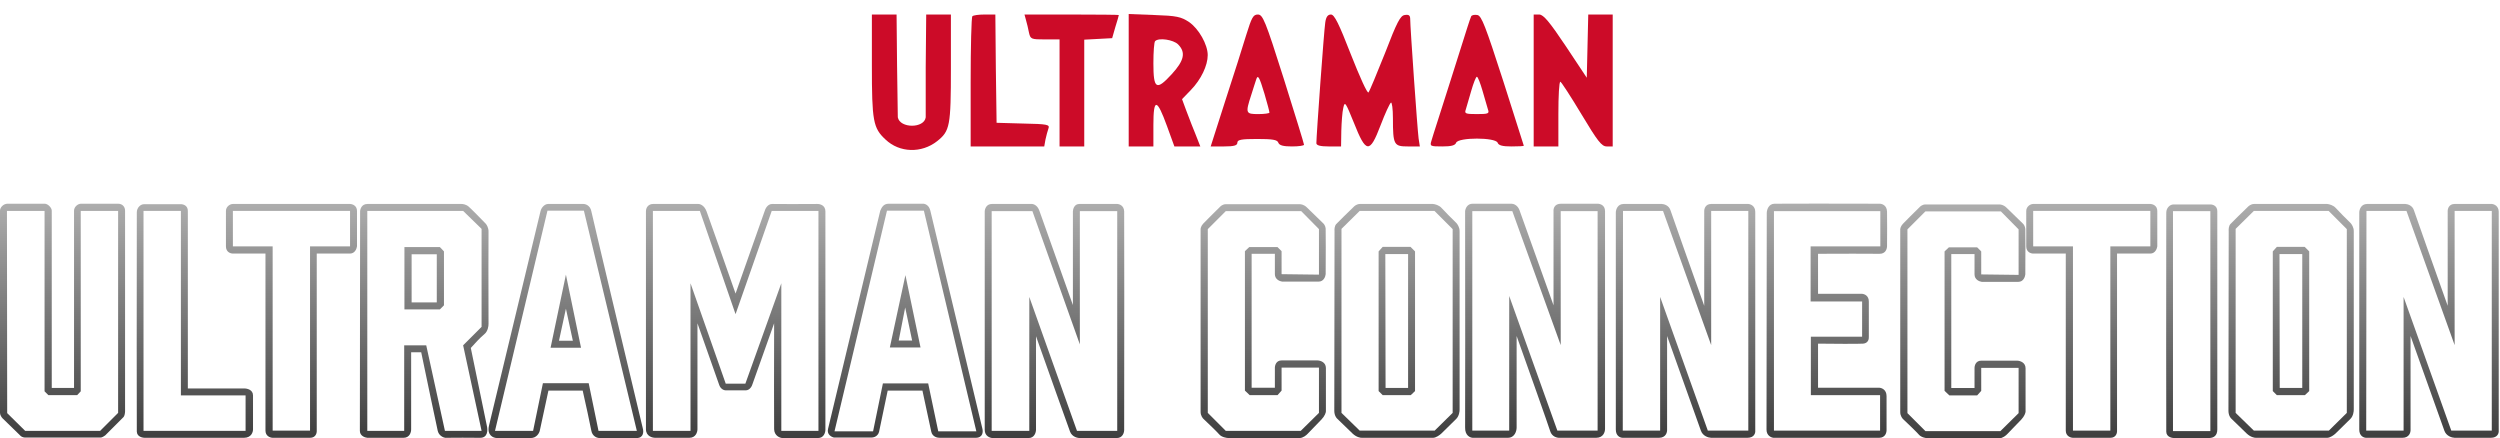 <svg xmlns:xlink="http://www.w3.org/1999/xlink" _ngcontent-xcd-c37="" width="1426" height="250" viewBox="0 0 1426 250" fill="none" xmlns="http://www.w3.org/2000/svg"><path _ngcontent-xcd-c37="" fill-rule="evenodd" clip-rule="evenodd" d="M1271.25 131.781C1271.16 130.915 1271.22 128.911 1272.21 127.818C1273.19 126.724 1279.18 120.893 1282.05 118.115C1282.55 117.522 1283.99 116.338 1285.74 116.338H1327.42C1328.47 116.429 1330.92 117.021 1332.34 118.661C1333.76 120.301 1338.49 124.993 1340.68 127.134C1341.31 127.772 1342.59 129.594 1342.59 131.781V233.459C1342.63 234.598 1342.32 237.286 1340.68 238.926C1339.04 240.565 1334.34 245.166 1332.2 247.262C1331.34 248.082 1329.17 249.722 1327.42 249.722H1286.83C1285.96 249.768 1283.69 249.339 1281.5 247.262C1279.31 245.185 1274.85 240.839 1272.89 238.926C1272.3 238.47 1271.11 236.903 1271.11 234.279C1271.11 231.655 1271.2 164.854 1271.25 131.781ZM1300.22 144.901H1313.21V221.296H1300.36L1300.22 144.901Z" fill="url(&quot;#paint0_linear_306_7105&quot;)"></path><path _ngcontent-xcd-c37="" d="M686.326 127.545C684.905 129.076 684.732 130.552 684.823 131.098L684.823 234.963C684.823 237.15 686.099 238.699 686.736 239.2C689.105 241.432 694.171 246.279 695.483 247.81C696.795 249.34 699.492 249.814 700.676 249.86H741.265C743.233 249.86 745.183 248.22 745.912 247.4C747.78 245.486 751.98 241.168 753.838 239.2C755.697 237.232 756.253 235.373 756.298 234.69V209.954C756.298 206.564 753.109 205.626 751.515 205.58H731.015C727.845 205.58 727.143 208.496 727.189 209.954V221.16H713.932V144.765H727.189V156.381C727.189 159.333 729.922 160.436 731.289 160.618H752.198C755.041 160.618 756.025 157.794 756.162 156.381C756.207 148.318 756.271 131.837 756.162 130.415C756.052 128.994 755.296 127.91 754.932 127.545C752.335 124.994 746.759 119.537 745.229 118.115C743.698 116.694 741.949 116.43 741.265 116.475H699.173C697.533 116.475 696.212 117.569 695.756 118.115C693.205 120.621 687.747 126.015 686.326 127.545Z" fill="url(&quot;#paint1_linear_306_7105&quot;)"></path><path _ngcontent-xcd-c37="" d="M1085.4 127.686C1083.98 129.216 1083.81 130.692 1083.9 131.239L1083.9 235.104C1083.9 237.29 1085.18 238.839 1085.81 239.34C1088.18 241.573 1093.25 246.42 1094.56 247.95C1095.87 249.481 1098.57 249.955 1099.75 250H1140.34C1142.31 250 1144.26 248.36 1144.99 247.54C1146.86 245.627 1151.06 241.308 1152.92 239.34C1154.78 237.372 1155.33 235.514 1155.38 234.83V210.094C1155.38 206.705 1152.19 205.767 1150.59 205.721H1130.09C1126.92 205.721 1126.22 208.637 1126.27 210.094V221.301H1113.01V144.906H1126.27V156.522C1126.27 159.474 1129 160.576 1130.37 160.759H1151.28C1154.12 160.759 1155.1 157.934 1155.24 156.522C1155.29 148.459 1155.35 131.977 1155.24 130.556C1155.13 129.135 1154.37 128.05 1154.01 127.686C1151.41 125.135 1145.84 119.677 1144.31 118.256C1142.78 116.835 1141.03 116.571 1140.34 116.616H1098.25C1096.61 116.616 1095.29 117.709 1094.83 118.256C1092.28 120.762 1086.83 126.155 1085.4 127.686Z" fill="url(&quot;#paint2_linear_306_7105&quot;)"></path><path _ngcontent-xcd-c37="" d="M372.547 116.339C369.951 116.339 368.447 118.252 368.447 120.576V244.803C368.447 248.848 372.092 249.768 373.914 249.723H393.183C396.901 249.723 397.83 246.443 397.83 244.803V184.398C401.611 195.148 409.392 217.252 410.266 219.657C411.141 222.062 413.091 222.663 413.956 222.663H425.299C427.705 222.663 428.944 220.204 429.263 218.974L441.563 184.398C441.517 202.984 441.453 241.086 441.563 244.803C441.672 248.52 444.706 249.723 446.209 249.86H466.572C469.961 249.86 470.809 246.671 470.809 245.076V120.576C470.809 117.077 467.711 116.293 466.162 116.339C458.782 116.385 443.339 116.448 440.606 116.339C437.873 116.23 436.46 119.118 436.096 120.576L419.56 167.451C414.594 153.284 404.335 124.074 403.023 120.576C401.711 117.077 399.288 116.293 398.24 116.339H372.547Z" fill="url(&quot;#paint3_linear_306_7105&quot;)"></path><path _ngcontent-xcd-c37="" d="M565.789 116.338C562.619 116.338 561.735 119.163 561.689 120.575V245.213C561.689 248.711 564.605 249.768 566.063 249.859H586.699C589.979 249.859 590.89 246.761 590.936 245.213V191.777C596.903 208.587 609.139 242.999 610.342 246.169C611.544 249.34 614.852 249.95 616.355 249.859H636.991C640.381 249.859 641.228 246.761 641.228 245.213C641.273 205.033 641.337 123.855 641.228 120.575C641.119 117.295 638.54 116.384 637.265 116.338H615.672C612.829 116.338 612.027 119.163 611.982 120.575V174.011C606.105 157.474 594.051 123.554 592.849 120.165C591.646 116.776 589.159 116.202 588.066 116.338H565.789Z" fill="url(&quot;#paint4_linear_306_7105&quot;)"></path><path _ngcontent-xcd-c37="" fill-rule="evenodd" clip-rule="evenodd" d="M506.887 116.201H526.43C527.523 116.156 529.901 116.885 530.666 120.164C531.432 123.444 550.756 204.349 560.322 244.392C560.823 246.169 560.76 249.722 556.496 249.722H535.996C534.675 249.767 531.869 249.148 531.213 246.305C530.557 243.463 527.569 229.45 526.156 222.799H506.34L501.42 246.305C501.192 247.399 499.972 249.585 496.91 249.585H475.727C474.27 249.266 471.545 247.836 472.311 244.665C473.076 241.495 492.491 160.344 502.103 120.164C502.923 118.251 504.017 116.201 506.887 116.201ZM512.627 194.236L516.316 175.377L520.28 194.236H512.627Z" fill="url(&quot;#paint5_linear_306_7105&quot;)"></path><path _ngcontent-xcd-c37="" d="M199.667 116.338H132.838C131.062 116.338 128.875 117.978 128.875 120.301V140.527C128.875 143.807 131.517 144.627 132.838 144.627H151.425V245.622C151.425 248.793 154.158 249.676 155.524 249.722H176.844C180.124 249.722 180.762 246.989 180.671 245.622V144.627H199.667C202.4 144.627 203.448 141.894 203.63 140.527V120.301C203.63 117.24 200.988 116.383 199.667 116.338Z" fill="url(&quot;#paint6_linear_306_7105&quot;)"></path><path _ngcontent-xcd-c37="" d="M1226.56 116.338H1159.73C1157.95 116.338 1155.77 117.978 1155.77 120.301V140.527C1155.77 143.807 1158.41 144.627 1159.73 144.627H1178.32V245.622C1178.32 248.793 1181.05 249.676 1182.42 249.722H1203.74C1207.02 249.722 1207.65 246.989 1207.56 245.622V144.627H1226.56C1229.29 144.627 1230.34 141.894 1230.52 140.527V120.301C1230.52 117.24 1227.88 116.383 1226.56 116.338Z" fill="url(&quot;#paint7_linear_306_7105&quot;)"></path><path _ngcontent-xcd-c37="" d="M103.044 116.475H82.135C80.085 116.475 78.035 118.525 78.035 121.121C77.989 161.528 77.926 243.108 78.035 246.169C78.144 249.23 81.452 249.813 83.091 249.722H139.124C143.388 249.722 144.363 246.442 144.317 244.802V225.533C144.317 222.253 140.855 221.524 139.124 221.569H107.144V120.301C107.144 117.131 104.411 116.429 103.044 116.475Z" fill="url(&quot;#paint8_linear_306_7105&quot;)"></path><path _ngcontent-xcd-c37="" d="M1260.65 116.613H1239.74C1237.69 116.613 1235.64 118.663 1235.64 121.26C1235.59 161.667 1235.53 243.246 1235.64 246.308C1235.75 249.369 1239.06 249.952 1240.7 249.861H1259.77C1262.77 249.861 1264.75 248.492 1264.75 244.939V221.708V120.44C1264.75 117.269 1262.01 116.568 1260.65 116.613Z" fill="url(&quot;#paint9_linear_306_7105&quot;)"></path><path _ngcontent-xcd-c37="" d="M4.237 116.201C2.187 116.201 0 118.114 0 120.164V235.509C0 236.711 0.911 238.014 1.367 238.515C4.464 241.522 10.879 247.754 11.753 248.629C12.628 249.503 14.122 249.631 14.76 249.585H57.399C58.164 249.585 59.449 248.765 59.995 248.355L70.382 237.969C71.147 237.203 71.339 235.372 71.339 234.552V120.164C71.339 117.841 69.699 116.201 67.375 116.201H46.192C44.416 116.201 42.229 117.978 42.229 120.164V221.296H29.519V120.164C29.519 118.388 27.196 116.201 25.556 116.201H4.237Z" fill="url(&quot;#paint10_linear_306_7105&quot;)"></path><path _ngcontent-xcd-c37="" fill-rule="evenodd" clip-rule="evenodd" d="M312.687 116.338H332.777C334.007 116.338 336.631 117.158 337.287 120.438C337.943 123.718 357.148 204.441 366.669 244.392C367.17 246.214 367.161 249.859 363.116 249.859H341.66C340.43 249.767 337.833 248.793 337.287 245.622C336.74 242.451 333.779 229.086 332.367 222.799H312.824L307.904 245.622C307.585 247.034 306.1 249.859 302.711 249.859H283.441C281.391 249.813 277.619 248.328 278.931 242.752C280.243 237.176 299.066 158.886 308.314 120.438C308.807 118.388 310.637 116.338 312.687 116.338ZM318.837 194.373L322.8 176.06L326.763 194.373H318.837Z" fill="url(&quot;#paint11_linear_306_7105&quot;)"></path><path _ngcontent-xcd-c37="" fill-rule="evenodd" clip-rule="evenodd" d="M205.406 120.71C205.406 119.253 206.254 116.337 209.643 116.337H263.078C263.853 116.292 265.784 116.529 267.315 117.84C268.846 119.152 274.422 124.856 277.018 127.544C277.61 128.181 278.767 130.031 278.658 132.327C278.549 134.623 278.613 168.178 278.658 184.669C278.704 185.99 278.275 189.042 276.198 190.682C274.121 192.322 270.23 196.559 268.545 198.472L277.701 242.888C278.294 245.211 278.33 249.83 273.738 249.721C269.146 249.612 258.614 249.676 253.922 249.721C252.783 249.539 250.341 248.491 249.685 245.758C249.029 243.025 243.125 214.735 240.256 200.932H234.516V244.801C234.561 246.441 233.75 249.721 230.142 249.721H209.506C208.094 249.585 205.27 248.601 205.27 245.758C205.27 242.915 205.361 161.209 205.406 120.71ZM234.789 172.506V145.037H249.139V172.506H234.789Z" fill="url(&quot;#paint12_linear_306_7105&quot;)"></path><path _ngcontent-xcd-c37="" fill-rule="evenodd" clip-rule="evenodd" d="M761.219 131.781C761.128 130.915 761.191 128.911 762.175 127.818C763.159 126.724 769.145 120.893 772.015 118.115C772.516 117.522 773.956 116.338 775.705 116.338H817.388C818.435 116.429 820.886 117.021 822.308 118.661C823.729 120.301 828.457 124.993 830.644 127.134C831.282 127.772 832.557 129.594 832.557 131.781V233.459C832.603 234.598 832.284 237.286 830.644 238.926C829.004 240.565 824.312 245.166 822.171 247.262C821.305 248.082 819.137 249.722 817.388 249.722H776.798C775.933 249.768 773.655 249.339 771.468 247.262C769.282 245.185 764.818 240.839 762.859 238.926C762.266 238.47 761.082 236.903 761.082 234.279C761.082 231.655 761.173 164.854 761.219 131.781ZM790.191 144.901H803.175V221.296H790.328L790.191 144.901Z" fill="url(&quot;#paint13_linear_306_7105&quot;)"></path><path _ngcontent-xcd-c37="" d="M839.937 116.201C836.876 116.201 835.837 119.025 835.7 120.438C835.746 159.66 835.81 239.253 835.7 243.845C835.591 248.437 838.57 249.676 840.073 249.722H860.026C864.072 249.722 865.083 245.804 865.083 243.845V191.64C871.051 208.358 883.232 242.615 884.216 245.895C885.2 249.175 888.27 249.813 889.682 249.722H910.455C914.61 249.722 915.558 246.26 915.512 244.529V120.438C915.512 116.939 912.596 116.156 911.139 116.201H890.366C886.649 116.201 885.993 119.025 886.129 120.438V174.147C880.116 157.291 867.816 122.843 866.723 119.891C865.63 116.939 863.261 116.201 862.213 116.201H839.937Z" fill="url(&quot;#paint14_linear_306_7105&quot;)"></path><path _ngcontent-xcd-c37="" d="M926.172 116.338C922.673 116.338 921.708 119.527 921.662 121.121V245.075C921.662 248.793 924.304 249.722 925.625 249.722H946.262C950.198 249.722 950.999 246.624 950.908 245.075V191.64C956.876 208.313 969.085 242.451 970.178 245.622C971.271 248.793 974.551 249.676 976.054 249.722H996.691C1000.63 249.722 1001.34 246.989 1001.2 245.622V120.848C1001.2 117.459 998.558 116.429 997.237 116.338H976.054C972.884 116.338 972.091 118.98 972.091 120.301V174.42C966.032 157.383 953.696 122.624 952.821 119.891C951.947 117.158 949.177 116.383 947.902 116.338H926.172Z" fill="url(&quot;#paint15_linear_306_7105&quot;)"></path><path _ngcontent-xcd-c37="" d="M1350.24 116.338C1346.74 116.338 1345.78 119.527 1345.73 121.121V245.075C1345.73 248.793 1348.37 249.722 1349.69 249.722H1370.33C1374.27 249.722 1375.07 246.624 1374.98 245.075V191.64C1380.94 208.313 1393.15 242.451 1394.25 245.622C1395.34 248.793 1398.62 249.676 1400.12 249.722H1420.76C1424.69 249.722 1425.41 246.989 1425.27 245.622V120.848C1425.27 117.459 1422.63 116.429 1421.31 116.338H1400.12C1396.95 116.338 1396.16 118.98 1396.16 120.301V174.42C1390.1 157.383 1377.76 122.624 1376.89 119.891C1376.02 117.158 1373.25 116.383 1371.97 116.338H1350.24Z" fill="url(&quot;#paint16_linear_306_7105&quot;)"></path><path _ngcontent-xcd-c37="" d="M1012.13 116.201C1008.74 116.31 1007.81 119.709 1007.76 121.394C1007.71 161.209 1007.62 241.686 1007.62 245.075C1007.62 248.464 1010.27 249.585 1011.59 249.722H1071.86C1075.46 249.722 1076.18 246.624 1076.09 245.075V225.942C1076.09 222.225 1073.27 221.204 1071.86 221.159H1037.01V196.013C1044.39 196.104 1059.86 196.231 1062.7 196.013C1065.54 195.794 1066.07 193.462 1065.98 192.323V171.96C1065.98 168.571 1063.34 167.632 1062.02 167.587H1037.01V144.764C1047.16 144.718 1068.38 144.654 1071.99 144.764C1075.6 144.873 1076.41 141.803 1076.37 140.254C1076.41 135.288 1076.47 124.428 1076.37 120.711C1076.26 116.994 1073.4 116.155 1071.99 116.201C1053.45 116.155 1015.52 116.092 1012.13 116.201Z" fill="url(&quot;#paint17_linear_306_7105&quot;)"></path><path _ngcontent-xcd-c37="" d="M699.172 120.438L688.922 130.687V235.509L699.172 245.758H741.948L752.334 235.509V209.679H731.014V222.799L728.691 225.395H712.838L710.105 222.799V143.26L712.565 140.937H728.691L731.014 143.26V156.38L752.334 156.653V130.687L742.221 120.438H699.172Z" fill="#FFFFFF"></path><path _ngcontent-xcd-c37="" d="M1098.25 120.58L1088 130.83V235.651L1098.25 245.901H1141.03L1151.41 235.651V209.822H1130.09V222.941L1127.77 225.538H1111.92L1109.18 222.941V143.403L1111.64 141.08H1127.77L1130.09 143.403V156.523L1151.41 156.796V130.83L1141.3 120.58H1098.25Z" fill="#FFFFFF"></path><path _ngcontent-xcd-c37="" d="M588.885 120.438H565.652V245.758H587.109V169.363L614.305 245.758H637.264V120.438H615.945V196.423L588.885 120.438Z" fill="#FFFFFF"></path><path _ngcontent-xcd-c37="" d="M399.196 120.301H372.41V245.758H393.866V161.573L413.956 218.836H425.162L445.662 161.573V245.758H466.845V120.301H440.196L419.559 179.203L399.196 120.301Z" fill="#FFFFFF"></path><path _ngcontent-xcd-c37="" fill-rule="evenodd" clip-rule="evenodd" d="M312.277 120.164H333.05L363.253 245.758H341.387L335.783 218.562H309.68L304.077 245.758H282.348L312.277 120.164ZM314.054 198.336L322.8 156.653L331.41 198.336H314.054Z" fill="#FFFFFF"></path><path _ngcontent-xcd-c37="" d="M199.667 120.301H132.838V140.527H155.524V245.622H176.844V140.527H199.667V120.301Z" fill="#FFFFFF"></path><path _ngcontent-xcd-c37="" d="M1226.56 120.301H1159.73V140.527H1182.42V245.622H1203.74V140.527H1226.56V120.301Z" fill="#FFFFFF"></path><path _ngcontent-xcd-c37="" fill-rule="evenodd" clip-rule="evenodd" d="M209.506 120.301H264.171L274.695 130.551V186.446L264.171 196.969L274.695 245.758H253.785L243.125 196.969H230.552V245.758H209.506V120.301ZM230.689 176.47V140.937H250.915L253.238 143.397V174.146L250.915 176.47H230.689Z" fill="#FFFFFF"></path><path _ngcontent-xcd-c37="" d="M25.419 120.301H3.963L4.1 235.645L14.349 245.758H57.125L67.375 235.509V120.301H46.055V223.209L44.005 225.395H27.606L25.419 223.209V120.301Z" fill="#FFFFFF"></path><path _ngcontent-xcd-c37="" d="M103.181 120.301H81.861V245.758H140.08V225.532H103.181V120.301Z" fill="#FFFFFF"></path><path _ngcontent-xcd-c37="" d="M1260.79 120.439H1239.47V245.897H1260.79V120.439Z" fill="#FFFFFF"></path><path _ngcontent-xcd-c37="" fill-rule="evenodd" clip-rule="evenodd" d="M505.931 120.164H526.978L556.907 246.032H535.177L529.438 218.699H503.608L498.005 246.032H476.002L505.931 120.164ZM507.571 198.199L516.454 156.927L525.064 198.199H507.571Z" fill="#FFFFFF"></path><path _ngcontent-xcd-c37="" fill-rule="evenodd" clip-rule="evenodd" d="M775.568 120.301H818.207L828.594 130.687V235.509L818.344 245.622H775.568L765.182 235.509V130.551L775.568 120.301ZM788.688 140.8H804.541L807.137 143.397V223.072L804.678 225.395H788.688L786.365 223.072V143.397L788.688 140.8Z" fill="#FFFFFF"></path><path _ngcontent-xcd-c37="" fill-rule="evenodd" clip-rule="evenodd" d="M1285.6 120.301H1328.24L1338.62 130.687V235.509L1328.38 245.622H1285.6L1275.21 235.509V130.551L1285.6 120.301ZM1298.72 140.8H1314.57L1317.17 143.397V223.072L1314.71 225.395H1298.72L1296.4 223.072V143.397L1298.72 140.8Z" fill="#FFFFFF"></path><path _ngcontent-xcd-c37="" d="M862.624 120.438H839.801V245.622H860.847V168.817L888.317 245.622H911.276V120.438H890.23V196.833L862.624 120.438Z" fill="#FFFFFF"></path><path _ngcontent-xcd-c37="" d="M948.585 120.301H925.762L925.625 245.622H946.945V169.363L974.141 245.622H997.237V120.301H976.054V196.833L948.585 120.301Z" fill="#FFFFFF"></path><path _ngcontent-xcd-c37="" d="M1372.65 120.301H1349.83L1349.69 245.622H1371.01V169.363L1398.21 245.622H1421.31V120.301H1400.12V196.833L1372.65 120.301Z" fill="#FFFFFF"></path><path _ngcontent-xcd-c37="" d="M1072.54 120.438H1011.86V245.622H1072.4V225.395H1032.91V192.049H1062.15V171.96H1032.77V140.527H1072.54V120.438Z" fill="#FFFFFF"></path><g _ngcontent-xcd-c37="" filter="url(#filter0_d_306_7105)" fill="none"><path _ngcontent-xcd-c37="" fill-rule="evenodd" clip-rule="evenodd" d="M643.81 79.531V4L658.458 4.568C671.135 4.994 673.671 5.562 678.178 8.543C683.812 12.377 688.883 21.463 688.883 27.426C688.883 33.389 685.08 41.34 679.305 47.303L674.234 52.556L676.488 58.661C676.838 59.562 677.262 60.678 677.729 61.906C678.956 65.132 680.476 69.128 681.7 72.007L684.657 79.531H669.868L665.642 67.889C659.867 51.988 657.895 51.846 657.895 67.322V79.531H643.81ZM668.318 38.358C675.502 30.55 676.488 25.864 671.981 21.321C669.304 18.624 660.853 17.346 658.881 19.475C658.318 19.901 657.895 25.58 657.895 32.111C657.895 46.877 659.585 47.871 668.318 38.358Z" fill="#CC0B28"></path><path _ngcontent-xcd-c37="" d="M505.067 75.556C498.025 69.025 497.32 65.05 497.32 33.389V4.284H511.406L511.688 33.531L512.11 62.92C513.325 69.309 527.177 69.309 528.027 62.92V34.383L528.308 4.284H542.394V34.809C542.394 68.031 541.83 70.729 534.506 76.55C525.632 83.507 513.096 83.223 505.067 75.556Z" fill="#CC0B28"></path><path _ngcontent-xcd-c37="" d="M553.662 42.902C553.662 22.741 554.085 5.704 554.648 5.278C555.071 4.71 558.311 4.284 561.55 4.284H567.748L568.03 35.093L568.452 66.044L583.664 66.47C597.468 66.754 598.877 67.038 598.032 69.309C597.609 70.587 596.764 73.427 596.341 75.556L595.637 79.531H553.662V42.902Z" fill="#CC0B28"></path><path _ngcontent-xcd-c37="" d="M585.214 7.407C585.777 9.253 586.482 12.377 586.904 14.506C587.749 18.34 588.172 18.482 596.06 18.482H604.37V79.531H618.456V18.624L634.372 17.772L636.203 11.383C637.33 7.833 638.175 4.852 638.175 4.568C638.175 4.426 626.062 4.284 611.272 4.284H584.369L585.214 7.407Z" fill="#CC0B28"></path><path _ngcontent-xcd-c37="" fill-rule="evenodd" clip-rule="evenodd" d="M710.856 15.926C708.884 22.457 703.532 39.352 698.884 53.55L690.573 79.531H698.179C703.955 79.531 705.786 78.964 705.786 77.402C705.786 75.698 708.039 75.272 717.054 75.272C725.787 75.272 728.604 75.698 729.168 77.402C729.731 78.964 732.126 79.531 736.915 79.531C740.718 79.531 743.817 79.106 743.817 78.538C743.817 77.97 738.605 61.075 732.266 40.914C721.702 7.549 720.294 4.284 717.477 4.284C714.8 4.284 713.955 5.988 710.856 15.926ZM721.28 49.575C722.829 54.828 724.097 59.655 724.097 60.223C724.097 60.649 721.28 61.075 717.758 61.075C710.575 61.075 710.293 60.649 713.674 50.284C714.259 48.515 714.814 46.715 715.284 45.193L715.284 45.19C715.832 43.415 716.263 42.017 716.491 41.482C717.477 38.216 718.322 39.778 721.28 49.575Z" fill="#CC0B28"></path><path _ngcontent-xcd-c37="" d="M750.859 77.686C750.859 73.569 755.226 13.086 755.93 8.827C756.353 5.704 757.339 4.284 759.17 4.284C761.142 4.284 763.677 9.395 770.579 27.142C775.509 39.636 779.875 49.432 780.58 48.723C781.143 48.155 785.369 37.932 790.017 26.29C796.778 8.685 798.75 4.852 801.285 4.568C803.68 4.142 804.384 4.852 804.384 6.982C804.384 11.525 808.469 69.735 809.173 74.988L809.878 79.531H803.117C795.088 79.531 794.524 78.68 794.524 63.488C794.524 58.093 793.961 54.118 793.398 54.544C792.693 54.97 790.017 60.791 787.482 67.463C781.284 83.791 779.171 83.507 772.269 66.044C767.48 54.26 767.058 53.55 766.213 57.525C765.649 59.797 765.227 65.76 765.086 70.587L764.945 79.531H757.902C753.254 79.531 750.859 78.964 750.859 77.686Z" fill="#CC0B28"></path><path _ngcontent-xcd-c37="" fill-rule="evenodd" clip-rule="evenodd" d="M839.175 5.278C838.894 5.846 837.908 8.685 837.063 11.383C836.725 12.462 835.756 15.516 834.4 19.792C832.364 26.208 829.457 35.375 826.498 44.747C824.329 51.62 822.214 58.217 820.49 63.596C818.296 70.44 816.734 75.312 816.498 76.266C815.512 79.389 815.793 79.531 822.695 79.531C827.766 79.531 830.02 78.964 830.583 77.402C831.851 74.278 852.979 74.278 854.247 77.402C854.81 78.964 857.064 79.531 862.135 79.531C865.938 79.531 869.177 79.389 869.177 79.106C869.177 78.979 864.898 65.569 859.359 48.217L857.346 41.908C847.345 10.957 845.091 4.994 842.697 4.568C841.147 4.284 839.598 4.568 839.175 5.278ZM845.655 47.871C846.922 52.414 848.331 57.241 848.753 58.519C849.599 60.791 848.894 61.075 842.415 61.075C835.936 61.075 835.231 60.791 836.076 58.519C836.499 57.241 837.908 52.414 839.175 47.871C840.443 43.469 841.852 39.778 842.415 39.778C842.978 39.778 844.387 43.469 845.655 47.871Z" fill="#CC0B28"></path><path _ngcontent-xcd-c37="" d="M874.812 79.531V4.284H878.051C880.446 4.426 883.826 8.401 893.123 22.315L905.096 40.346L905.941 4.284H919.885V79.531H916.505C913.547 79.531 911.293 76.55 901.997 61.075C895.94 50.994 890.588 42.76 890.024 42.618C889.32 42.618 888.897 50.852 888.897 61.075V79.531H874.812Z" fill="#CC0B28"></path></g><defs _ngcontent-xcd-c37=""><filter _ngcontent-xcd-c37="" id="filter0_d_306_7105" x="489.32" y="0" width="438.564" height="93.547" filterUnits="userSpaceOnUse" color-interpolation-filters="sRGB"><feFlood _ngcontent-xcd-c37="" flood-opacity="0" result="BackgroundImageFix"></feFlood><feColorMatrix _ngcontent-xcd-c37="" in="SourceAlpha" type="matrix" values="0 0 0 0 0 0 0 0 0 0 0 0 0 0 0 0 0 0 127 0" result="hardAlpha"></feColorMatrix><feOffset _ngcontent-xcd-c37="" dy="4"></feOffset><feGaussianBlur _ngcontent-xcd-c37="" stdDeviation="4"></feGaussianBlur><feComposite _ngcontent-xcd-c37="" in2="hardAlpha" operator="out"></feComposite><feColorMatrix _ngcontent-xcd-c37="" type="matrix" values="0 0 0 0 0 0 0 0 0 0 0 0 0 0 0 0 0 0 0.25 0"></feColorMatrix><feBlend _ngcontent-xcd-c37="" mode="normal" in2="BackgroundImageFix" result="effect1_dropShadow_306_7105"></feBlend><feBlend _ngcontent-xcd-c37="" mode="normal" in="SourceGraphic" in2="effect1_dropShadow_306_7105" result="shape"></feBlend></filter><linearGradient _ngcontent-xcd-c37="" id="paint0_linear_306_7105" x1="1306.85" y1="116.338" x2="1306.85" y2="249.725" gradientUnits="userSpaceOnUse"><stop _ngcontent-xcd-c37="" stop-color="#ADADAD"></stop><stop _ngcontent-xcd-c37="" offset="1" stop-color="#3E3E3E"></stop></linearGradient><linearGradient _ngcontent-xcd-c37="" id="paint1_linear_306_7105" x1="720.551" y1="116.471" x2="720.551" y2="249.86" gradientUnits="userSpaceOnUse"><stop _ngcontent-xcd-c37="" stop-color="#ADADAD"></stop><stop _ngcontent-xcd-c37="" offset="1" stop-color="#3E3E3E"></stop></linearGradient><linearGradient _ngcontent-xcd-c37="" id="paint2_linear_306_7105" x1="1119.63" y1="116.611" x2="1119.63" y2="250" gradientUnits="userSpaceOnUse"><stop _ngcontent-xcd-c37="" stop-color="#ADADAD"></stop><stop _ngcontent-xcd-c37="" offset="1" stop-color="#3E3E3E"></stop></linearGradient><linearGradient _ngcontent-xcd-c37="" id="paint3_linear_306_7105" x1="419.628" y1="116.336" x2="419.628" y2="249.86" gradientUnits="userSpaceOnUse"><stop _ngcontent-xcd-c37="" stop-color="#ADADAD"></stop><stop _ngcontent-xcd-c37="" offset="1" stop-color="#3E3E3E"></stop></linearGradient><linearGradient _ngcontent-xcd-c37="" id="paint4_linear_306_7105" x1="601.489" y1="116.32" x2="601.489" y2="249.868" gradientUnits="userSpaceOnUse"><stop _ngcontent-xcd-c37="" stop-color="#ADADAD"></stop><stop _ngcontent-xcd-c37="" offset="1" stop-color="#3E3E3E"></stop></linearGradient><linearGradient _ngcontent-xcd-c37="" id="paint5_linear_306_7105" x1="516.357" y1="116.199" x2="516.357" y2="249.724" gradientUnits="userSpaceOnUse"><stop _ngcontent-xcd-c37="" stop-color="#ADADAD"></stop><stop _ngcontent-xcd-c37="" offset="1" stop-color="#3E3E3E"></stop></linearGradient><linearGradient _ngcontent-xcd-c37="" id="paint6_linear_306_7105" x1="166.253" y1="116.338" x2="166.253" y2="249.722" gradientUnits="userSpaceOnUse"><stop _ngcontent-xcd-c37="" stop-color="#ADADAD"></stop><stop _ngcontent-xcd-c37="" offset="1" stop-color="#3E3E3E"></stop></linearGradient><linearGradient _ngcontent-xcd-c37="" id="paint7_linear_306_7105" x1="1193.15" y1="116.338" x2="1193.15" y2="249.722" gradientUnits="userSpaceOnUse"><stop _ngcontent-xcd-c37="" stop-color="#ADADAD"></stop><stop _ngcontent-xcd-c37="" offset="1" stop-color="#3E3E3E"></stop></linearGradient><linearGradient _ngcontent-xcd-c37="" id="paint8_linear_306_7105" x1="111.147" y1="116.473" x2="111.147" y2="249.731" gradientUnits="userSpaceOnUse"><stop _ngcontent-xcd-c37="" stop-color="#ADADAD"></stop><stop _ngcontent-xcd-c37="" offset="1" stop-color="#3E3E3E"></stop></linearGradient><linearGradient _ngcontent-xcd-c37="" id="paint9_linear_306_7105" x1="1250.16" y1="116.611" x2="1250.16" y2="249.87" gradientUnits="userSpaceOnUse"><stop _ngcontent-xcd-c37="" stop-color="#ADADAD"></stop><stop _ngcontent-xcd-c37="" offset="1" stop-color="#3E3E3E"></stop></linearGradient><linearGradient _ngcontent-xcd-c37="" id="paint10_linear_306_7105" x1="35.669" y1="116.201" x2="35.669" y2="249.593" gradientUnits="userSpaceOnUse"><stop _ngcontent-xcd-c37="" stop-color="#ADADAD"></stop><stop _ngcontent-xcd-c37="" offset="1" stop-color="#3E3E3E"></stop></linearGradient><linearGradient _ngcontent-xcd-c37="" id="paint11_linear_306_7105" x1="322.777" y1="116.338" x2="322.777" y2="249.859" gradientUnits="userSpaceOnUse"><stop _ngcontent-xcd-c37="" stop-color="#ADADAD"></stop><stop _ngcontent-xcd-c37="" offset="1" stop-color="#3E3E3E"></stop></linearGradient><linearGradient _ngcontent-xcd-c37="" id="paint12_linear_306_7105" x1="241.967" y1="116.332" x2="241.967" y2="249.723" gradientUnits="userSpaceOnUse"><stop _ngcontent-xcd-c37="" stop-color="#ADADAD"></stop><stop _ngcontent-xcd-c37="" offset="1" stop-color="#3E3E3E"></stop></linearGradient><linearGradient _ngcontent-xcd-c37="" id="paint13_linear_306_7105" x1="796.822" y1="116.338" x2="796.822" y2="249.725" gradientUnits="userSpaceOnUse"><stop _ngcontent-xcd-c37="" stop-color="#ADADAD"></stop><stop _ngcontent-xcd-c37="" offset="1" stop-color="#3E3E3E"></stop></linearGradient><linearGradient _ngcontent-xcd-c37="" id="paint14_linear_306_7105" x1="875.605" y1="116.199" x2="875.605" y2="249.73" gradientUnits="userSpaceOnUse"><stop _ngcontent-xcd-c37="" stop-color="#ADADAD"></stop><stop _ngcontent-xcd-c37="" offset="1" stop-color="#3E3E3E"></stop></linearGradient><linearGradient _ngcontent-xcd-c37="" id="paint15_linear_306_7105" x1="961.439" y1="116.338" x2="961.439" y2="249.722" gradientUnits="userSpaceOnUse"><stop _ngcontent-xcd-c37="" stop-color="#ADADAD"></stop><stop _ngcontent-xcd-c37="" offset="1" stop-color="#3E3E3E"></stop></linearGradient><linearGradient _ngcontent-xcd-c37="" id="paint16_linear_306_7105" x1="1385.51" y1="116.338" x2="1385.51" y2="249.722" gradientUnits="userSpaceOnUse"><stop _ngcontent-xcd-c37="" stop-color="#ADADAD"></stop><stop _ngcontent-xcd-c37="" offset="1" stop-color="#3E3E3E"></stop></linearGradient><linearGradient _ngcontent-xcd-c37="" id="paint17_linear_306_7105" x1="1042.02" y1="116.141" x2="1042.02" y2="249.722" gradientUnits="userSpaceOnUse"><stop _ngcontent-xcd-c37="" stop-color="#ADADAD"></stop><stop _ngcontent-xcd-c37="" offset="1" stop-color="#3E3E3E"></stop></linearGradient><linearGradient _ngcontent-xcd-c37="" id="paint0_linear_306_7105" x1="1306.85" y1="116.338" x2="1306.85" y2="249.725" gradientUnits="userSpaceOnUse"><stop _ngcontent-xcd-c37="" stop-color="#ADADAD"></stop><stop _ngcontent-xcd-c37="" offset="1" stop-color="#3E3E3E"></stop></linearGradient><linearGradient _ngcontent-xcd-c37="" id="paint1_linear_306_7105" x1="720.551" y1="116.471" x2="720.551" y2="249.86" gradientUnits="userSpaceOnUse"><stop _ngcontent-xcd-c37="" stop-color="#ADADAD"></stop><stop _ngcontent-xcd-c37="" offset="1" stop-color="#3E3E3E"></stop></linearGradient><linearGradient _ngcontent-xcd-c37="" id="paint2_linear_306_7105" x1="1119.63" y1="116.611" x2="1119.63" y2="250" gradientUnits="userSpaceOnUse"><stop _ngcontent-xcd-c37="" stop-color="#ADADAD"></stop><stop _ngcontent-xcd-c37="" offset="1" stop-color="#3E3E3E"></stop></linearGradient><linearGradient _ngcontent-xcd-c37="" id="paint3_linear_306_7105" x1="419.628" y1="116.336" x2="419.628" y2="249.86" gradientUnits="userSpaceOnUse"><stop _ngcontent-xcd-c37="" stop-color="#ADADAD"></stop><stop _ngcontent-xcd-c37="" offset="1" stop-color="#3E3E3E"></stop></linearGradient><linearGradient _ngcontent-xcd-c37="" id="paint4_linear_306_7105" x1="601.489" y1="116.32" x2="601.489" y2="249.868" gradientUnits="userSpaceOnUse"><stop _ngcontent-xcd-c37="" stop-color="#ADADAD"></stop><stop _ngcontent-xcd-c37="" offset="1" stop-color="#3E3E3E"></stop></linearGradient><linearGradient _ngcontent-xcd-c37="" id="paint5_linear_306_7105" x1="516.357" y1="116.199" x2="516.357" y2="249.724" gradientUnits="userSpaceOnUse"><stop _ngcontent-xcd-c37="" stop-color="#ADADAD"></stop><stop _ngcontent-xcd-c37="" offset="1" stop-color="#3E3E3E"></stop></linearGradient><linearGradient _ngcontent-xcd-c37="" id="paint6_linear_306_7105" x1="166.253" y1="116.338" x2="166.253" y2="249.722" gradientUnits="userSpaceOnUse"><stop _ngcontent-xcd-c37="" stop-color="#ADADAD"></stop><stop _ngcontent-xcd-c37="" offset="1" stop-color="#3E3E3E"></stop></linearGradient><linearGradient _ngcontent-xcd-c37="" id="paint7_linear_306_7105" x1="1193.15" y1="116.338" x2="1193.15" y2="249.722" gradientUnits="userSpaceOnUse"><stop _ngcontent-xcd-c37="" stop-color="#ADADAD"></stop><stop _ngcontent-xcd-c37="" offset="1" stop-color="#3E3E3E"></stop></linearGradient><linearGradient _ngcontent-xcd-c37="" id="paint8_linear_306_7105" x1="111.147" y1="116.473" x2="111.147" y2="249.731" gradientUnits="userSpaceOnUse"><stop _ngcontent-xcd-c37="" stop-color="#ADADAD"></stop><stop _ngcontent-xcd-c37="" offset="1" stop-color="#3E3E3E"></stop></linearGradient><linearGradient _ngcontent-xcd-c37="" id="paint9_linear_306_7105" x1="1250.16" y1="116.611" x2="1250.16" y2="249.87" gradientUnits="userSpaceOnUse"><stop _ngcontent-xcd-c37="" stop-color="#ADADAD"></stop><stop _ngcontent-xcd-c37="" offset="1" stop-color="#3E3E3E"></stop></linearGradient><linearGradient _ngcontent-xcd-c37="" id="paint10_linear_306_7105" x1="35.669" y1="116.201" x2="35.669" y2="249.593" gradientUnits="userSpaceOnUse"><stop _ngcontent-xcd-c37="" stop-color="#ADADAD"></stop><stop _ngcontent-xcd-c37="" offset="1" stop-color="#3E3E3E"></stop></linearGradient><linearGradient _ngcontent-xcd-c37="" id="paint11_linear_306_7105" x1="322.777" y1="116.338" x2="322.777" y2="249.859" gradientUnits="userSpaceOnUse"><stop _ngcontent-xcd-c37="" stop-color="#ADADAD"></stop><stop _ngcontent-xcd-c37="" offset="1" stop-color="#3E3E3E"></stop></linearGradient><linearGradient _ngcontent-xcd-c37="" id="paint12_linear_306_7105" x1="241.967" y1="116.332" x2="241.967" y2="249.723" gradientUnits="userSpaceOnUse"><stop _ngcontent-xcd-c37="" stop-color="#ADADAD"></stop><stop _ngcontent-xcd-c37="" offset="1" stop-color="#3E3E3E"></stop></linearGradient><linearGradient _ngcontent-xcd-c37="" id="paint13_linear_306_7105" x1="796.822" y1="116.338" x2="796.822" y2="249.725" gradientUnits="userSpaceOnUse"><stop _ngcontent-xcd-c37="" stop-color="#ADADAD"></stop><stop _ngcontent-xcd-c37="" offset="1" stop-color="#3E3E3E"></stop></linearGradient><linearGradient _ngcontent-xcd-c37="" id="paint14_linear_306_7105" x1="875.605" y1="116.199" x2="875.605" y2="249.73" gradientUnits="userSpaceOnUse"><stop _ngcontent-xcd-c37="" stop-color="#ADADAD"></stop><stop _ngcontent-xcd-c37="" offset="1" stop-color="#3E3E3E"></stop></linearGradient><linearGradient _ngcontent-xcd-c37="" id="paint15_linear_306_7105" x1="961.439" y1="116.338" x2="961.439" y2="249.722" gradientUnits="userSpaceOnUse"><stop _ngcontent-xcd-c37="" stop-color="#ADADAD"></stop><stop _ngcontent-xcd-c37="" offset="1" stop-color="#3E3E3E"></stop></linearGradient><linearGradient _ngcontent-xcd-c37="" id="paint16_linear_306_7105" x1="1385.51" y1="116.338" x2="1385.51" y2="249.722" gradientUnits="userSpaceOnUse"><stop _ngcontent-xcd-c37="" stop-color="#ADADAD"></stop><stop _ngcontent-xcd-c37="" offset="1" stop-color="#3E3E3E"></stop></linearGradient><linearGradient _ngcontent-xcd-c37="" id="paint17_linear_306_7105" x1="1042.02" y1="116.141" x2="1042.02" y2="249.722" gradientUnits="userSpaceOnUse"><stop _ngcontent-xcd-c37="" stop-color="#ADADAD"></stop><stop _ngcontent-xcd-c37="" offset="1" stop-color="#3E3E3E"></stop></linearGradient></defs></svg>